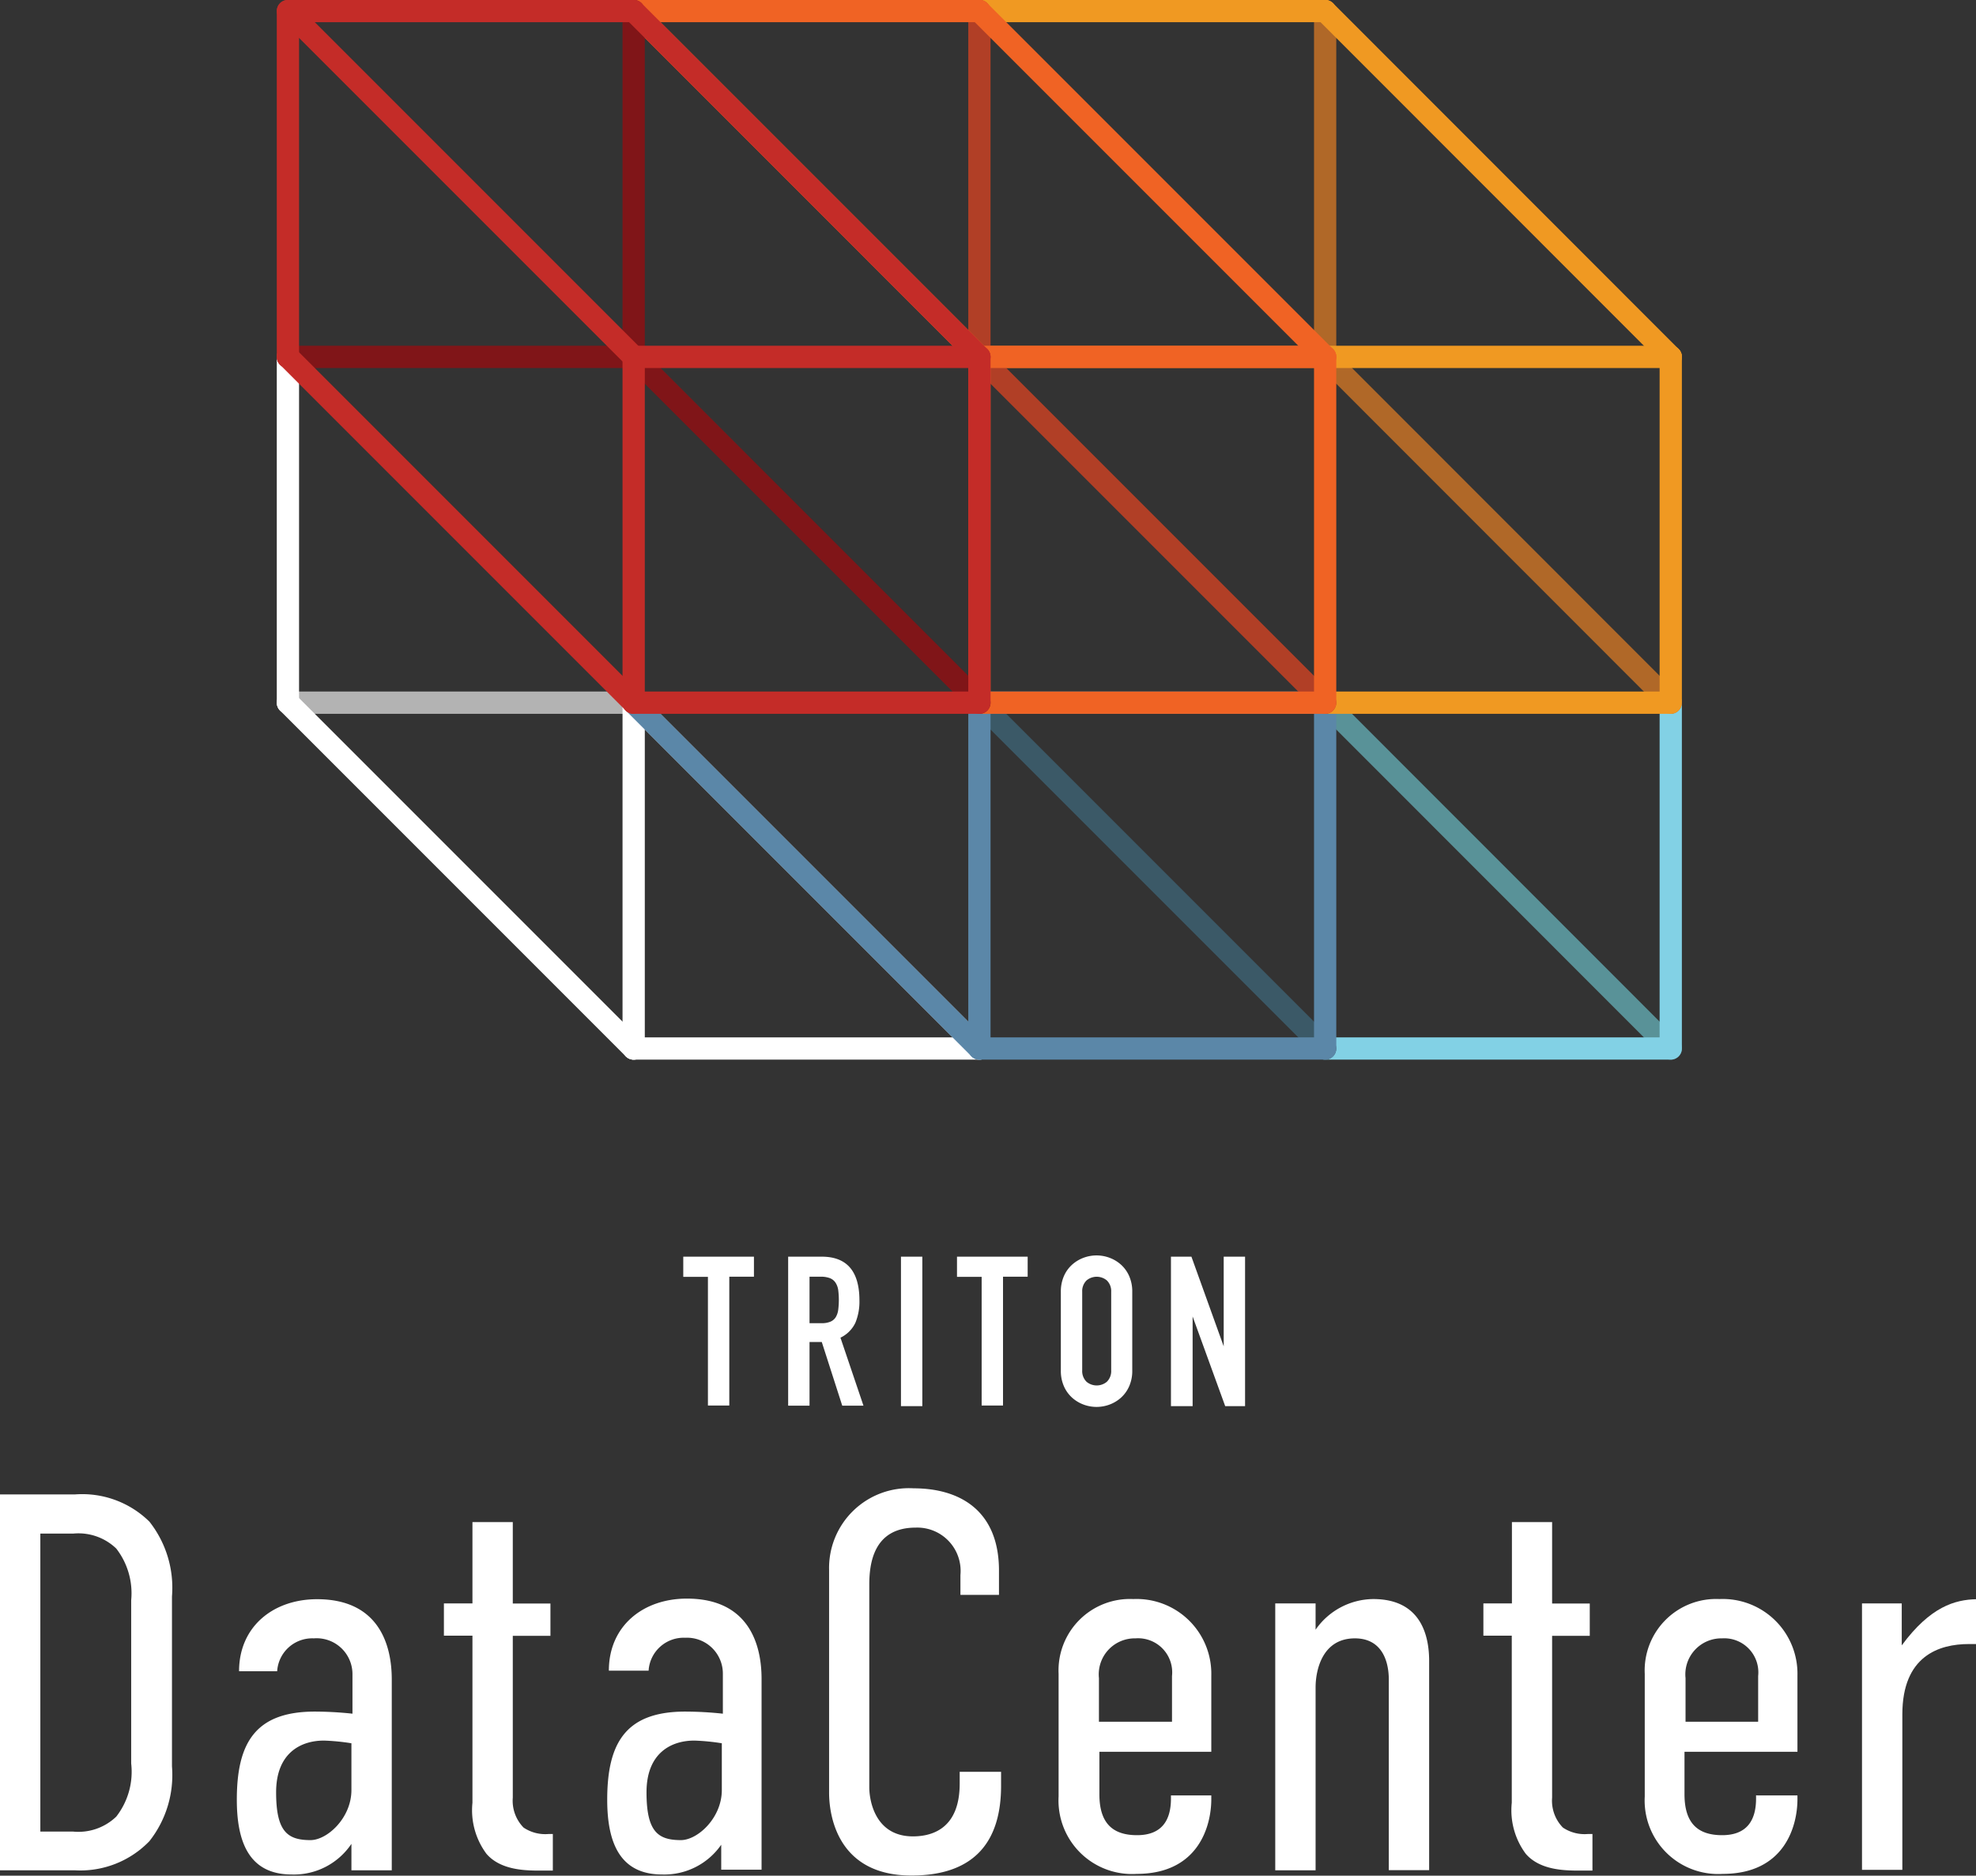 <svg id="Layer_1" data-name="Layer 1" xmlns="http://www.w3.org/2000/svg" width="132.25" height="125.51" viewBox="0 0 132.25 125.51"><rect x="0" y="0" width="132.25" height="125.51" fill="#333333" stroke="none"/><defs><style>.cls-1{fill:#fff;}.cls-10,.cls-11,.cls-12,.cls-13,.cls-2,.cls-3,.cls-4,.cls-5,.cls-6,.cls-7,.cls-8,.cls-9{fill:none;stroke-linecap:round;stroke-linejoin:round;stroke-width:1.49px;}.cls-2{stroke:#b3b3b3;}.cls-3{stroke:#fff;}.cls-4{stroke:#599298;}.cls-5{stroke:#82d1e5;}.cls-6{stroke:#3b5967;}.cls-7{stroke:#5b87a8;}.cls-8{stroke:#b06828;}.cls-9{stroke:#f09922;}.cls-10{stroke:#b13f26;}.cls-11{stroke:#f06324;}.cls-12{stroke:#801518;}.cls-13{stroke:#c42c28;}</style></defs><title>dc-logo</title><path class="cls-1" d="M5,100A6.41,6.41,0,0,1,10,101.82a7.14,7.14,0,0,1,1.51,5v11.38a7.14,7.14,0,0,1-1.51,5A6.42,6.42,0,0,1,5,125.15H0V100H5ZM8.78,118V107.08a4.88,4.88,0,0,0-1-3.46,3.65,3.65,0,0,0-2.88-1H2.7v19.94H4.9a3.66,3.66,0,0,0,2.88-1A4.88,4.88,0,0,0,8.78,118Z"/><path class="cls-1" d="M23.52,123.38h0a4.63,4.63,0,0,1-4,2.05c-2.84,0-3.67-2.16-3.67-5,0-3.78,1.22-5.9,5.22-5.9a24.08,24.08,0,0,1,2.52.14V112A2.4,2.4,0,0,0,21,109.63a2.35,2.35,0,0,0-2.45,2.2H16c0-3,2.3-4.82,5.22-4.82,4.14,0,5,3.06,5,5.36v12.78h-2.7v-1.76Zm0-6.73a14.6,14.6,0,0,0-1.84-.18c-1.55,0-3.2.83-3.2,3.46s0.76,3.2,2.3,3.2c1.12,0,2.74-1.48,2.74-3.35v-3.13Z"/><path class="cls-1" d="M34.32,101.86v5.44h2.52v2.16H34.32v10.83a2.57,2.57,0,0,0,.72,2,2.6,2.6,0,0,0,1.69.43H37v2.45H36.23c-1,0-2.7,0-3.67-1.12a4.89,4.89,0,0,1-.94-3.42V109.45H29.71v-2.16h1.91v-5.44h2.7Z"/><path class="cls-1" d="M48.31,123.38h0a4.63,4.63,0,0,1-4,2.05c-2.84,0-3.67-2.16-3.67-5,0-3.78,1.22-5.9,5.22-5.9a24.08,24.08,0,0,1,2.52.14V112a2.4,2.4,0,0,0-2.52-2.41,2.35,2.35,0,0,0-2.45,2.2H40.75c0-3,2.3-4.82,5.22-4.82,4.14,0,5,3.06,5,5.36v12.78h-2.7v-1.76Zm0-6.73a14.6,14.6,0,0,0-1.84-.18c-1.55,0-3.2.83-3.2,3.46s0.76,3.2,2.3,3.2c1.12,0,2.74-1.48,2.74-3.35v-3.13Z"/><path class="cls-1" d="M64.28,105.39a2.9,2.9,0,0,0-3-3.17c-2.84,0-3.1,2.45-3.1,3.82V119.6c0,0.9.4,3.28,2.92,3.28,1.4,0,3.13-.61,3.13-3.53v-0.79H67v0.94c0,3.6-1.66,6-6,6-5,0-5.51-4.1-5.51-5.54v-14.9a5.34,5.34,0,0,1,5.65-5.47c3.13,0,5.72,1.51,5.72,5.51v1.62H64.28v-1.33Z"/><path class="cls-1" d="M78.37,120.14h2.7v0.25c0,1.76-.83,5-5,5a4.92,4.92,0,0,1-5.22-5.18V112a4.78,4.78,0,0,1,5-5,5,5,0,0,1,5.22,5.11v5.11H73.58v2.84c0,1.91.86,2.74,2.52,2.74s2.27-1,2.27-2.45v-0.22Zm0.07-4.93v-3.06A2.28,2.28,0,0,0,76,109.63a2.41,2.41,0,0,0-2.45,2.66v2.92h4.86Z"/><path class="cls-1" d="M85.35,107.29h2.7v1.76A4.75,4.75,0,0,1,91.91,107c3.17,0,3.74,2.41,3.74,4.14v14h-2.7V112.4c0-1.37-.54-2.77-2.27-2.77-2.2,0-2.63,2.16-2.63,3.28v12.24h-2.7V107.29Z"/><path class="cls-1" d="M103.88,101.86v5.44h2.52v2.16h-2.52v10.83a2.57,2.57,0,0,0,.72,2,2.6,2.6,0,0,0,1.69.43h0.29v2.45h-0.79c-1,0-2.7,0-3.67-1.12a4.88,4.88,0,0,1-.94-3.42V109.45H99.28v-2.16h1.91v-5.44h2.7Z"/><path class="cls-1" d="M117.6,120.14h2.7v0.25c0,1.76-.83,5-5,5a4.92,4.92,0,0,1-5.22-5.18V112a4.78,4.78,0,0,1,5-5,5,5,0,0,1,5.22,5.11v5.11h-7.56v2.84c0,1.91.86,2.74,2.52,2.74s2.27-1,2.27-2.45v-0.22Zm0.07-4.93v-3.06a2.28,2.28,0,0,0-2.41-2.52,2.41,2.41,0,0,0-2.45,2.66v2.92h4.86Z"/><path class="cls-1" d="M127.28,107.29v2.81c1.91-2.59,3.56-3.06,5-3.09v3h-0.5c-2,0-4.46.79-4.46,4.71v10.4h-2.7V107.29h2.7Z"/><path class="cls-1" d="M47.38,85.44H45.73V84.09h4.73v1.34H48.81v8.62H47.38V85.44Z"/><path class="cls-1" d="M52.75,84.09H55q2.52,0,2.52,2.93a3.7,3.7,0,0,1-.27,1.49,2.1,2.1,0,0,1-1,1l1.54,4.55H56.37L55,89.8H54.18v4.26H52.75v-10Zm1.43,4.45H55a1.43,1.43,0,0,0,.6-0.11,0.77,0.77,0,0,0,.34-0.3,1.28,1.28,0,0,0,.16-0.48,5.29,5.29,0,0,0,0-1.33,1.2,1.2,0,0,0-.18-0.49,0.79,0.79,0,0,0-.37-0.3,1.68,1.68,0,0,0-.63-0.1H54.18v3.11Z"/><path class="cls-1" d="M60.3,84.09h1.43v10H60.3v-10Z"/><path class="cls-1" d="M65.7,85.44H64.05V84.09h4.73v1.34H67.13v8.62H65.7V85.44Z"/><path class="cls-1" d="M71,86.44a2.56,2.56,0,0,1,.21-1.06,2.22,2.22,0,0,1,.55-0.76,2.37,2.37,0,0,1,.77-0.46,2.48,2.48,0,0,1,1.72,0,2.37,2.37,0,0,1,.77.46,2.22,2.22,0,0,1,.55.76,2.55,2.55,0,0,1,.21,1.06v5.26a2.53,2.53,0,0,1-.21,1.07,2.24,2.24,0,0,1-.55.76,2.39,2.39,0,0,1-.77.46,2.49,2.49,0,0,1-1.72,0,2.39,2.39,0,0,1-.77-0.46,2.24,2.24,0,0,1-.55-0.76A2.54,2.54,0,0,1,71,91.71V86.44Zm1.43,5.26a1,1,0,0,0,.29.76,1.06,1.06,0,0,0,1.36,0,1,1,0,0,0,.29-0.76V86.44a1,1,0,0,0-.29-0.76,1.06,1.06,0,0,0-1.36,0,1,1,0,0,0-.29.76v5.26Z"/><path class="cls-1" d="M78.37,84.09h1.37l2.16,6h0v-6h1.43v10H82l-2.18-6h0v6H78.37v-10Z"/><line class="cls-2" x1="42.41" y1="47.02" x2="19.27" y2="47.02"/><line class="cls-2" x1="42.41" y1="47.02" x2="65.55" y2="70.16"/><line class="cls-3" x1="19.27" y1="47.02" x2="19.27" y2="23.88"/><line class="cls-3" x1="42.41" y1="70.16" x2="42.41" y2="47.02"/><line class="cls-3" x1="65.55" y1="70.16" x2="42.41" y2="70.16"/><line class="cls-3" x1="19.27" y1="47.02" x2="42.41" y2="70.16"/><line class="cls-4" x1="88.69" y1="47.02" x2="111.82" y2="70.16"/><polyline class="cls-5" points="111.82 47.02 111.82 70.16 88.69 70.16"/><line class="cls-6" x1="65.55" y1="47.02" x2="88.69" y2="70.16"/><polyline class="cls-7" points="65.55 70.16 65.55 47.02 88.69 47.02"/><polyline class="cls-7" points="88.69 47.02 88.69 70.16 65.55 70.16"/><line class="cls-7" x1="42.41" y1="47.02" x2="65.55" y2="70.16"/><polyline class="cls-8" points="88.69 0.74 88.69 23.88 65.55 23.88"/><line class="cls-8" x1="88.69" y1="23.88" x2="111.82" y2="47.02"/><line class="cls-9" x1="65.55" y1="0.74" x2="88.69" y2="0.74"/><line class="cls-9" x1="88.69" y1="23.88" x2="111.82" y2="23.88"/><polyline class="cls-9" points="111.82 23.88 111.82 47.02 88.69 47.02"/><line class="cls-9" x1="88.69" y1="0.74" x2="111.82" y2="23.88"/><line class="cls-10" x1="65.55" y1="0.74" x2="65.55" y2="23.88"/><line class="cls-10" x1="65.55" y1="23.88" x2="88.69" y2="47.02"/><line class="cls-11" x1="42.41" y1="0.74" x2="65.55" y2="0.74"/><polyline class="cls-11" points="65.55 47.02 65.55 23.88 88.69 23.88"/><polyline class="cls-11" points="88.69 23.88 88.69 47.02 65.55 47.02"/><line class="cls-11" x1="65.55" y1="0.74" x2="88.69" y2="23.88"/><line class="cls-11" x1="42.41" y1="0.74" x2="65.55" y2="23.88"/><polyline class="cls-12" points="42.41 0.74 42.41 23.88 19.27 23.88"/><line class="cls-12" x1="42.41" y1="23.88" x2="65.55" y2="47.02"/><polyline class="cls-13" points="19.27 23.88 19.27 0.74 42.41 0.74"/><polyline class="cls-13" points="42.41 47.02 42.41 23.88 65.55 23.88"/><polyline class="cls-13" points="65.55 23.88 65.55 47.02 42.41 47.02"/><line class="cls-13" x1="42.41" y1="0.74" x2="65.55" y2="23.88"/><line class="cls-13" x1="19.27" y1="0.74" x2="42.41" y2="23.88"/><line class="cls-13" x1="19.27" y1="23.88" x2="42.41" y2="47.02"/></svg>
